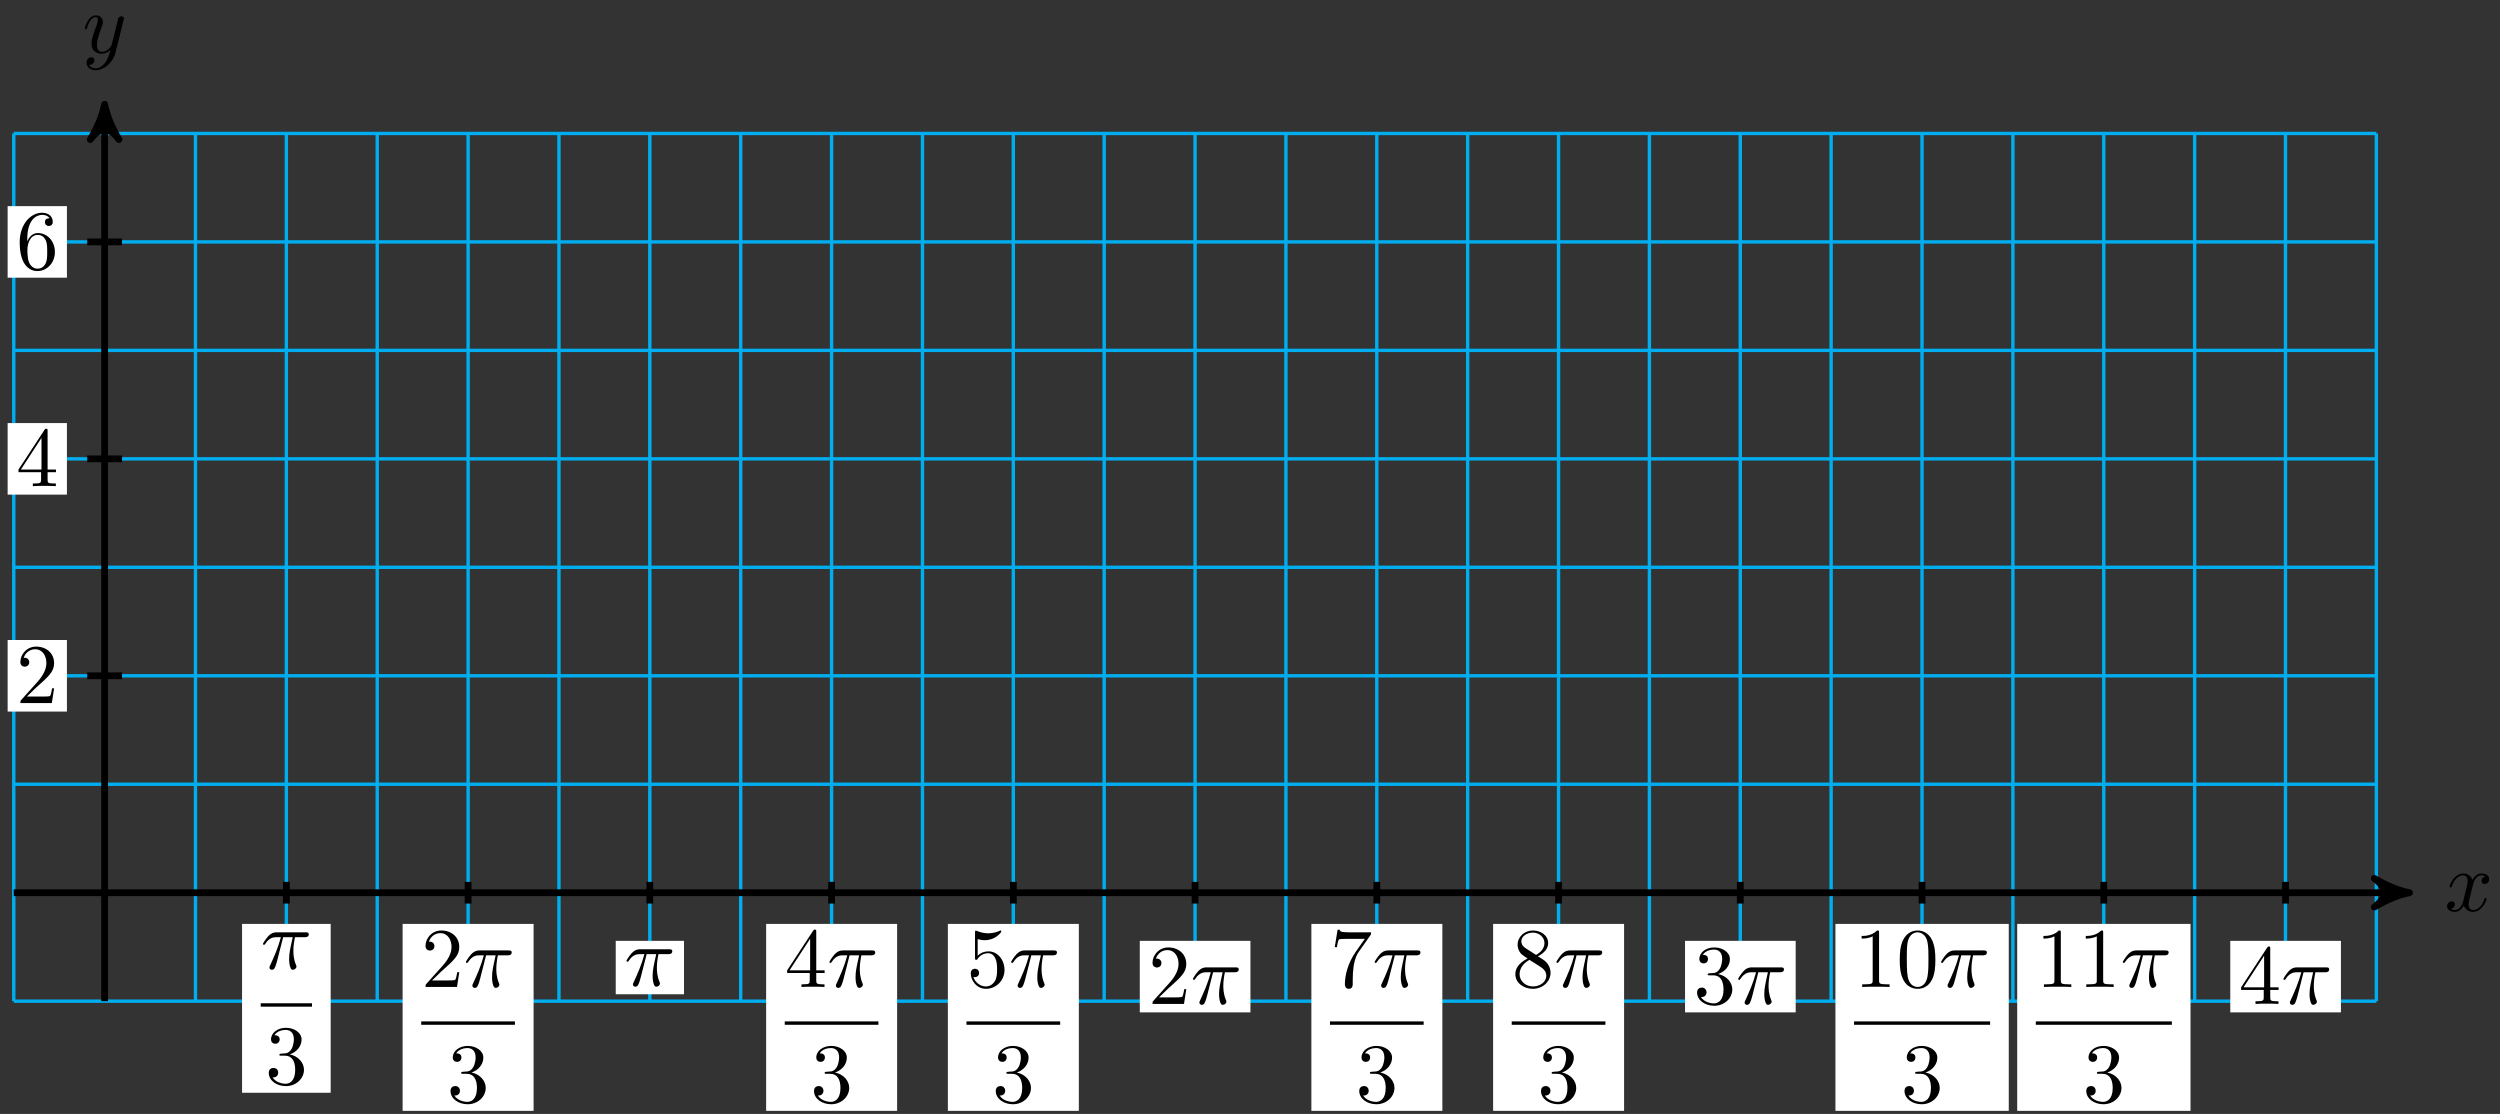<?xml version="1.0" encoding="UTF-8"?>
<svg xmlns="http://www.w3.org/2000/svg" xmlns:xlink="http://www.w3.org/1999/xlink" width="294pt" height="131pt" viewBox="0 0 294 131" version="1.1">
<rect x="0" y="0" width="294" height="131" fill="#333333" stroke="none"/>
<defs>
<g>
<symbol overflow="visible" id="glyph0-0">
<path style="stroke:none;" d=""/>
</symbol>
<symbol overflow="visible" id="glyph0-1">
<path style="stroke:none;" d="M 3.328 -3.016 C 3.391 -3.266 3.625 -4.188 4.312 -4.188 C 4.359 -4.188 4.609 -4.188 4.812 -4.062 C 4.531 -4 4.344 -3.766 4.344 -3.516 C 4.344 -3.359 4.453 -3.172 4.719 -3.172 C 4.938 -3.172 5.25 -3.344 5.25 -3.75 C 5.25 -4.266 4.672 -4.406 4.328 -4.406 C 3.75 -4.406 3.406 -3.875 3.281 -3.656 C 3.031 -4.312 2.5 -4.406 2.203 -4.406 C 1.172 -4.406 0.594 -3.125 0.594 -2.875 C 0.594 -2.766 0.703 -2.766 0.719 -2.766 C 0.797 -2.766 0.828 -2.797 0.844 -2.875 C 1.188 -3.938 1.844 -4.188 2.188 -4.188 C 2.375 -4.188 2.719 -4.094 2.719 -3.516 C 2.719 -3.203 2.547 -2.547 2.188 -1.141 C 2.031 -0.531 1.672 -0.109 1.234 -0.109 C 1.172 -0.109 0.953 -0.109 0.734 -0.234 C 0.984 -0.297 1.203 -0.5 1.203 -0.781 C 1.203 -1.047 0.984 -1.125 0.844 -1.125 C 0.531 -1.125 0.297 -0.875 0.297 -0.547 C 0.297 -0.094 0.781 0.109 1.219 0.109 C 1.891 0.109 2.25 -0.594 2.266 -0.641 C 2.391 -0.281 2.75 0.109 3.344 0.109 C 4.375 0.109 4.938 -1.172 4.938 -1.422 C 4.938 -1.531 4.859 -1.531 4.828 -1.531 C 4.734 -1.531 4.719 -1.484 4.688 -1.422 C 4.359 -0.344 3.688 -0.109 3.375 -0.109 C 2.984 -0.109 2.828 -0.422 2.828 -0.766 C 2.828 -0.984 2.875 -1.203 2.984 -1.641 Z M 3.328 -3.016 "/>
</symbol>
<symbol overflow="visible" id="glyph0-2">
<path style="stroke:none;" d="M 4.844 -3.797 C 4.891 -3.938 4.891 -3.953 4.891 -4.031 C 4.891 -4.203 4.75 -4.297 4.594 -4.297 C 4.5 -4.297 4.344 -4.234 4.25 -4.094 C 4.234 -4.031 4.141 -3.734 4.109 -3.547 C 4.031 -3.297 3.969 -3.016 3.906 -2.75 L 3.453 -0.953 C 3.422 -0.812 2.984 -0.109 2.328 -0.109 C 1.828 -0.109 1.719 -0.547 1.719 -0.922 C 1.719 -1.375 1.891 -2 2.219 -2.875 C 2.375 -3.281 2.422 -3.391 2.422 -3.594 C 2.422 -4.031 2.109 -4.406 1.609 -4.406 C 0.656 -4.406 0.297 -2.953 0.297 -2.875 C 0.297 -2.766 0.391 -2.766 0.406 -2.766 C 0.516 -2.766 0.516 -2.797 0.562 -2.953 C 0.844 -3.891 1.234 -4.188 1.578 -4.188 C 1.656 -4.188 1.828 -4.188 1.828 -3.875 C 1.828 -3.625 1.719 -3.359 1.656 -3.172 C 1.25 -2.109 1.078 -1.547 1.078 -1.078 C 1.078 -0.188 1.703 0.109 2.297 0.109 C 2.688 0.109 3.016 -0.062 3.297 -0.344 C 3.172 0.172 3.047 0.672 2.656 1.203 C 2.391 1.531 2.016 1.828 1.562 1.828 C 1.422 1.828 0.969 1.797 0.797 1.406 C 0.953 1.406 1.094 1.406 1.219 1.281 C 1.328 1.203 1.422 1.062 1.422 0.875 C 1.422 0.562 1.156 0.531 1.062 0.531 C 0.828 0.531 0.5 0.688 0.5 1.172 C 0.5 1.672 0.938 2.047 1.562 2.047 C 2.578 2.047 3.609 1.141 3.891 0.016 Z M 4.844 -3.797 "/>
</symbol>
<symbol overflow="visible" id="glyph0-3">
<path style="stroke:none;" d="M 2.641 -3.719 L 3.766 -3.719 C 3.438 -2.25 3.344 -1.812 3.344 -1.141 C 3.344 -1 3.344 -0.734 3.422 -0.391 C 3.531 0.047 3.641 0.109 3.781 0.109 C 3.984 0.109 4.203 -0.062 4.203 -0.266 C 4.203 -0.328 4.203 -0.344 4.141 -0.484 C 3.844 -1.203 3.844 -1.859 3.844 -2.141 C 3.844 -2.656 3.922 -3.203 4.031 -3.719 L 5.156 -3.719 C 5.297 -3.719 5.656 -3.719 5.656 -4.062 C 5.656 -4.297 5.438 -4.297 5.25 -4.297 L 1.906 -4.297 C 1.688 -4.297 1.312 -4.297 0.875 -3.828 C 0.531 -3.438 0.266 -2.984 0.266 -2.938 C 0.266 -2.922 0.266 -2.828 0.391 -2.828 C 0.469 -2.828 0.484 -2.875 0.547 -2.953 C 1.031 -3.719 1.609 -3.719 1.812 -3.719 L 2.375 -3.719 C 2.062 -2.516 1.531 -1.312 1.109 -0.406 C 1.031 -0.25 1.031 -0.234 1.031 -0.156 C 1.031 0.031 1.188 0.109 1.312 0.109 C 1.609 0.109 1.688 -0.172 1.812 -0.531 C 1.953 -1 1.953 -1.016 2.078 -1.516 Z M 2.641 -3.719 "/>
</symbol>
<symbol overflow="visible" id="glyph1-0">
<path style="stroke:none;" d=""/>
</symbol>
<symbol overflow="visible" id="glyph1-1">
<path style="stroke:none;" d="M 1.266 -0.766 L 2.328 -1.797 C 3.875 -3.172 4.469 -3.703 4.469 -4.703 C 4.469 -5.844 3.578 -6.641 2.359 -6.641 C 1.234 -6.641 0.5 -5.719 0.5 -4.828 C 0.5 -4.281 1 -4.281 1.031 -4.281 C 1.203 -4.281 1.547 -4.391 1.547 -4.812 C 1.547 -5.062 1.359 -5.328 1.016 -5.328 C 0.938 -5.328 0.922 -5.328 0.891 -5.312 C 1.109 -5.969 1.656 -6.328 2.234 -6.328 C 3.141 -6.328 3.562 -5.516 3.562 -4.703 C 3.562 -3.906 3.078 -3.125 2.516 -2.5 L 0.609 -0.375 C 0.5 -0.266 0.5 -0.234 0.5 0 L 4.203 0 L 4.469 -1.734 L 4.234 -1.734 C 4.172 -1.438 4.109 -1 4 -0.844 C 3.938 -0.766 3.281 -0.766 3.062 -0.766 Z M 1.266 -0.766 "/>
</symbol>
<symbol overflow="visible" id="glyph1-2">
<path style="stroke:none;" d="M 2.938 -1.641 L 2.938 -0.781 C 2.938 -0.422 2.906 -0.312 2.172 -0.312 L 1.969 -0.312 L 1.969 0 C 2.375 -0.031 2.891 -0.031 3.312 -0.031 C 3.734 -0.031 4.25 -0.031 4.672 0 L 4.672 -0.312 L 4.453 -0.312 C 3.719 -0.312 3.703 -0.422 3.703 -0.781 L 3.703 -1.641 L 4.688 -1.641 L 4.688 -1.953 L 3.703 -1.953 L 3.703 -6.484 C 3.703 -6.688 3.703 -6.75 3.531 -6.75 C 3.453 -6.75 3.422 -6.75 3.344 -6.625 L 0.281 -1.953 L 0.281 -1.641 Z M 2.984 -1.953 L 0.562 -1.953 L 2.984 -5.672 Z M 2.984 -1.953 "/>
</symbol>
<symbol overflow="visible" id="glyph1-3">
<path style="stroke:none;" d="M 1.312 -3.266 L 1.312 -3.516 C 1.312 -6.031 2.547 -6.391 3.062 -6.391 C 3.297 -6.391 3.719 -6.328 3.938 -5.984 C 3.781 -5.984 3.391 -5.984 3.391 -5.547 C 3.391 -5.234 3.625 -5.078 3.844 -5.078 C 4 -5.078 4.312 -5.172 4.312 -5.562 C 4.312 -6.156 3.875 -6.641 3.047 -6.641 C 1.766 -6.641 0.422 -5.359 0.422 -3.156 C 0.422 -0.484 1.578 0.219 2.5 0.219 C 3.609 0.219 4.562 -0.719 4.562 -2.031 C 4.562 -3.297 3.672 -4.25 2.562 -4.25 C 1.891 -4.25 1.516 -3.75 1.312 -3.266 Z M 2.5 -0.062 C 1.875 -0.062 1.578 -0.656 1.516 -0.812 C 1.328 -1.281 1.328 -2.078 1.328 -2.25 C 1.328 -3.031 1.656 -4.031 2.547 -4.031 C 2.719 -4.031 3.172 -4.031 3.484 -3.406 C 3.656 -3.047 3.656 -2.531 3.656 -2.047 C 3.656 -1.562 3.656 -1.062 3.484 -0.703 C 3.188 -0.109 2.734 -0.062 2.5 -0.062 Z M 2.5 -0.062 "/>
</symbol>
<symbol overflow="visible" id="glyph1-4">
<path style="stroke:none;" d="M 2.891 -3.516 C 3.703 -3.781 4.281 -4.469 4.281 -5.266 C 4.281 -6.078 3.406 -6.641 2.453 -6.641 C 1.453 -6.641 0.688 -6.047 0.688 -5.281 C 0.688 -4.953 0.906 -4.766 1.203 -4.766 C 1.5 -4.766 1.703 -4.984 1.703 -5.281 C 1.703 -5.766 1.234 -5.766 1.094 -5.766 C 1.391 -6.266 2.047 -6.391 2.406 -6.391 C 2.828 -6.391 3.375 -6.172 3.375 -5.281 C 3.375 -5.156 3.344 -4.578 3.094 -4.141 C 2.797 -3.656 2.453 -3.625 2.203 -3.625 C 2.125 -3.609 1.891 -3.594 1.812 -3.594 C 1.734 -3.578 1.672 -3.562 1.672 -3.469 C 1.672 -3.359 1.734 -3.359 1.906 -3.359 L 2.344 -3.359 C 3.156 -3.359 3.531 -2.688 3.531 -1.703 C 3.531 -0.344 2.844 -0.062 2.406 -0.062 C 1.969 -0.062 1.219 -0.234 0.875 -0.812 C 1.219 -0.766 1.531 -0.984 1.531 -1.359 C 1.531 -1.719 1.266 -1.922 0.984 -1.922 C 0.734 -1.922 0.422 -1.781 0.422 -1.344 C 0.422 -0.438 1.344 0.219 2.438 0.219 C 3.656 0.219 4.562 -0.688 4.562 -1.703 C 4.562 -2.516 3.922 -3.297 2.891 -3.516 Z M 2.891 -3.516 "/>
</symbol>
<symbol overflow="visible" id="glyph1-5">
<path style="stroke:none;" d="M 4.469 -2 C 4.469 -3.188 3.656 -4.188 2.578 -4.188 C 2.109 -4.188 1.672 -4.031 1.312 -3.672 L 1.312 -5.625 C 1.516 -5.562 1.844 -5.5 2.156 -5.5 C 3.391 -5.5 4.094 -6.406 4.094 -6.531 C 4.094 -6.594 4.062 -6.641 3.984 -6.641 C 3.984 -6.641 3.953 -6.641 3.906 -6.609 C 3.703 -6.516 3.219 -6.312 2.547 -6.312 C 2.156 -6.312 1.688 -6.391 1.219 -6.594 C 1.141 -6.625 1.125 -6.625 1.109 -6.625 C 1 -6.625 1 -6.547 1 -6.391 L 1 -3.438 C 1 -3.266 1 -3.188 1.141 -3.188 C 1.219 -3.188 1.234 -3.203 1.281 -3.266 C 1.391 -3.422 1.75 -3.969 2.562 -3.969 C 3.078 -3.969 3.328 -3.516 3.406 -3.328 C 3.562 -2.953 3.594 -2.578 3.594 -2.078 C 3.594 -1.719 3.594 -1.125 3.344 -0.703 C 3.109 -0.312 2.734 -0.062 2.281 -0.062 C 1.562 -0.062 0.984 -0.594 0.812 -1.172 C 0.844 -1.172 0.875 -1.156 0.984 -1.156 C 1.312 -1.156 1.484 -1.406 1.484 -1.641 C 1.484 -1.891 1.312 -2.141 0.984 -2.141 C 0.844 -2.141 0.5 -2.062 0.5 -1.609 C 0.5 -0.75 1.188 0.219 2.297 0.219 C 3.453 0.219 4.469 -0.734 4.469 -2 Z M 4.469 -2 "/>
</symbol>
<symbol overflow="visible" id="glyph1-6">
<path style="stroke:none;" d="M 4.75 -6.078 C 4.828 -6.188 4.828 -6.203 4.828 -6.422 L 2.406 -6.422 C 1.203 -6.422 1.172 -6.547 1.141 -6.734 L 0.891 -6.734 L 0.562 -4.688 L 0.812 -4.688 C 0.844 -4.844 0.922 -5.469 1.062 -5.594 C 1.125 -5.656 1.906 -5.656 2.031 -5.656 L 4.094 -5.656 C 3.984 -5.5 3.203 -4.406 2.984 -4.078 C 2.078 -2.734 1.75 -1.344 1.75 -0.328 C 1.75 -0.234 1.75 0.219 2.219 0.219 C 2.672 0.219 2.672 -0.234 2.672 -0.328 L 2.672 -0.844 C 2.672 -1.391 2.703 -1.938 2.781 -2.469 C 2.828 -2.703 2.953 -3.562 3.406 -4.172 Z M 4.75 -6.078 "/>
</symbol>
<symbol overflow="visible" id="glyph1-7">
<path style="stroke:none;" d="M 1.625 -4.562 C 1.172 -4.859 1.125 -5.188 1.125 -5.359 C 1.125 -5.969 1.781 -6.391 2.484 -6.391 C 3.203 -6.391 3.844 -5.875 3.844 -5.156 C 3.844 -4.578 3.453 -4.109 2.859 -3.766 Z M 3.078 -3.609 C 3.797 -3.984 4.281 -4.5 4.281 -5.156 C 4.281 -6.078 3.406 -6.641 2.5 -6.641 C 1.5 -6.641 0.688 -5.906 0.688 -4.969 C 0.688 -4.797 0.703 -4.344 1.125 -3.875 C 1.234 -3.766 1.609 -3.516 1.859 -3.344 C 1.281 -3.047 0.422 -2.5 0.422 -1.5 C 0.422 -0.453 1.438 0.219 2.484 0.219 C 3.609 0.219 4.562 -0.609 4.562 -1.672 C 4.562 -2.031 4.453 -2.484 4.062 -2.906 C 3.875 -3.109 3.719 -3.203 3.078 -3.609 Z M 2.078 -3.188 L 3.312 -2.406 C 3.594 -2.219 4.062 -1.922 4.062 -1.312 C 4.062 -0.578 3.312 -0.062 2.5 -0.062 C 1.641 -0.062 0.922 -0.672 0.922 -1.5 C 0.922 -2.078 1.234 -2.719 2.078 -3.188 Z M 2.078 -3.188 "/>
</symbol>
<symbol overflow="visible" id="glyph1-8">
<path style="stroke:none;" d="M 2.938 -6.375 C 2.938 -6.625 2.938 -6.641 2.703 -6.641 C 2.078 -6 1.203 -6 0.891 -6 L 0.891 -5.688 C 1.094 -5.688 1.672 -5.688 2.188 -5.953 L 2.188 -0.781 C 2.188 -0.422 2.156 -0.312 1.266 -0.312 L 0.953 -0.312 L 0.953 0 C 1.297 -0.031 2.156 -0.031 2.562 -0.031 C 2.953 -0.031 3.828 -0.031 4.172 0 L 4.172 -0.312 L 3.859 -0.312 C 2.953 -0.312 2.938 -0.422 2.938 -0.781 Z M 2.938 -6.375 "/>
</symbol>
<symbol overflow="visible" id="glyph1-9">
<path style="stroke:none;" d="M 4.578 -3.188 C 4.578 -3.984 4.531 -4.781 4.188 -5.516 C 3.734 -6.484 2.906 -6.641 2.5 -6.641 C 1.891 -6.641 1.172 -6.375 0.75 -5.453 C 0.438 -4.766 0.391 -3.984 0.391 -3.188 C 0.391 -2.438 0.422 -1.547 0.844 -0.781 C 1.266 0.016 2 0.219 2.484 0.219 C 3.016 0.219 3.781 0.016 4.219 -0.938 C 4.531 -1.625 4.578 -2.406 4.578 -3.188 Z M 2.484 0 C 2.094 0 1.5 -0.25 1.328 -1.203 C 1.219 -1.797 1.219 -2.719 1.219 -3.312 C 1.219 -3.953 1.219 -4.609 1.297 -5.141 C 1.484 -6.328 2.234 -6.422 2.484 -6.422 C 2.812 -6.422 3.469 -6.234 3.656 -5.25 C 3.766 -4.688 3.766 -3.938 3.766 -3.312 C 3.766 -2.562 3.766 -1.891 3.656 -1.25 C 3.5 -0.297 2.938 0 2.484 0 Z M 2.484 0 "/>
</symbol>
</g>
</defs>
<g id="surface1">
<path style="fill:none;stroke-width:0.399;stroke-linecap:butt;stroke-linejoin:miter;stroke:rgb(0%,67.839%,93.729%);stroke-opacity:1;stroke-miterlimit:10;" d="M -10.685 -12.754 L 267.162 -12.754 M -10.685 -0 L 267.162 -0 M -10.685 12.757 L 267.162 12.757 M -10.685 25.511 L 267.162 25.511 M -10.685 38.269 L 267.162 38.269 M -10.685 51.023 L 267.162 51.023 M -10.685 63.781 L 267.162 63.781 M -10.685 76.535 L 267.162 76.535 M -10.685 89.289 L 267.162 89.289 M -10.685 -12.754 L -10.685 89.293 M 0.002 -12.754 L 0.002 89.293 M 10.685 -12.754 L 10.685 89.293 M 21.372 -12.754 L 21.372 89.293 M 32.059 -12.754 L 32.059 89.293 M 42.747 -12.754 L 42.747 89.293 M 53.43 -12.754 L 53.43 89.293 M 64.117 -12.754 L 64.117 89.293 M 74.804 -12.754 L 74.804 89.293 M 85.491 -12.754 L 85.491 89.293 M 96.179 -12.754 L 96.179 89.293 M 106.862 -12.754 L 106.862 89.293 M 117.549 -12.754 L 117.549 89.293 M 128.236 -12.754 L 128.236 89.293 M 138.923 -12.754 L 138.923 89.293 M 149.607 -12.754 L 149.607 89.293 M 160.294 -12.754 L 160.294 89.293 M 170.981 -12.754 L 170.981 89.293 M 181.668 -12.754 L 181.668 89.293 M 192.355 -12.754 L 192.355 89.293 M 203.039 -12.754 L 203.039 89.293 M 213.726 -12.754 L 213.726 89.293 M 224.413 -12.754 L 224.413 89.293 M 235.1 -12.754 L 235.1 89.293 M 245.787 -12.754 L 245.787 89.293 M 256.471 -12.754 L 256.471 89.293 M 267.158 -12.754 L 267.158 89.293 " transform="matrix(1,0,0,-1,12.303,104.984)"/>
<path style="fill:none;stroke-width:0.797;stroke-linecap:butt;stroke-linejoin:miter;stroke:rgb(0%,0%,0%);stroke-opacity:1;stroke-miterlimit:10;" d="M -10.685 -0 L 270.013 -0 " transform="matrix(1,0,0,-1,12.303,104.984)"/>
<path style="fill-rule:nonzero;fill:rgb(0%,0%,0%);fill-opacity:1;stroke-width:0.797;stroke-linecap:butt;stroke-linejoin:round;stroke:rgb(0%,0%,0%);stroke-opacity:1;stroke-miterlimit:10;" d="M 1.037 -0 C -0.259 0.257 -1.552 0.777 -3.107 1.683 C -1.552 0.519 -1.552 -0.52 -3.107 -1.684 C -1.552 -0.778 -0.259 -0.258 1.037 -0 Z M 1.037 -0 " transform="matrix(1,0,0,-1,282.326,104.984)"/>
<g style="fill:rgb(0%,0%,0%);fill-opacity:1;">
  <use xlink:href="#glyph0-1" x="287.48" y="107.129"/>
</g>
<path style="fill:none;stroke-width:0.797;stroke-linecap:butt;stroke-linejoin:miter;stroke:rgb(0%,0%,0%);stroke-opacity:1;stroke-miterlimit:10;" d="M 0.002 -12.754 L 0.002 91.683 " transform="matrix(1,0,0,-1,12.303,104.984)"/>
<path style="fill-rule:nonzero;fill:rgb(0%,0%,0%);fill-opacity:1;stroke-width:0.797;stroke-linecap:butt;stroke-linejoin:round;stroke:rgb(0%,0%,0%);stroke-opacity:1;stroke-miterlimit:10;" d="M 1.034 -0.002 C -0.259 0.26 -1.556 0.775 -3.11 1.686 C -1.556 0.518 -1.556 -0.517 -3.11 -1.685 C -1.556 -0.775 -0.259 -0.26 1.034 -0.002 Z M 1.034 -0.002 " transform="matrix(0,-1,-1,0,12.303,13.3)"/>
<g style="fill:rgb(0%,0%,0%);fill-opacity:1;">
  <use xlink:href="#glyph0-2" x="9.682" y="6.209"/>
</g>
<path style="fill:none;stroke-width:0.797;stroke-linecap:butt;stroke-linejoin:miter;stroke:rgb(0%,0%,0%);stroke-opacity:1;stroke-miterlimit:10;" d="M 2.041 25.511 L -2.041 25.511 " transform="matrix(1,0,0,-1,12.303,104.984)"/>
<path style=" stroke:none;fill-rule:nonzero;fill:rgb(100%,100%,100%);fill-opacity:1;" d="M 0.898 83.68 L 7.871 83.68 L 7.871 75.266 L 0.898 75.266 Z M 0.898 83.68 "/>
<g style="fill:rgb(0%,0%,0%);fill-opacity:1;">
  <use xlink:href="#glyph1-1" x="1.894" y="82.682"/>
</g>
<path style="fill:none;stroke-width:0.797;stroke-linecap:butt;stroke-linejoin:miter;stroke:rgb(0%,0%,0%);stroke-opacity:1;stroke-miterlimit:10;" d="M 2.041 51.023 L -2.041 51.023 " transform="matrix(1,0,0,-1,12.303,104.984)"/>
<path style=" stroke:none;fill-rule:nonzero;fill:rgb(100%,100%,100%);fill-opacity:1;" d="M 0.898 58.168 L 7.871 58.168 L 7.871 49.754 L 0.898 49.754 Z M 0.898 58.168 "/>
<g style="fill:rgb(0%,0%,0%);fill-opacity:1;">
  <use xlink:href="#glyph1-2" x="1.894" y="57.17"/>
</g>
<path style="fill:none;stroke-width:0.797;stroke-linecap:butt;stroke-linejoin:miter;stroke:rgb(0%,0%,0%);stroke-opacity:1;stroke-miterlimit:10;" d="M 2.041 76.535 L -2.041 76.535 " transform="matrix(1,0,0,-1,12.303,104.984)"/>
<path style=" stroke:none;fill-rule:nonzero;fill:rgb(100%,100%,100%);fill-opacity:1;" d="M 0.898 32.656 L 7.871 32.656 L 7.871 24.242 L 0.898 24.242 Z M 0.898 32.656 "/>
<g style="fill:rgb(0%,0%,0%);fill-opacity:1;">
  <use xlink:href="#glyph1-3" x="1.894" y="31.658"/>
</g>
<path style="fill:none;stroke-width:0.797;stroke-linecap:butt;stroke-linejoin:miter;stroke:rgb(0%,0%,0%);stroke-opacity:1;stroke-miterlimit:10;" d="M 21.372 1.277 L 21.372 -1.274 " transform="matrix(1,0,0,-1,12.303,104.984)"/>
<path style=" stroke:none;fill-rule:nonzero;fill:rgb(100%,100%,100%);fill-opacity:1;" d="M 28.465 128.508 L 38.887 128.508 L 38.887 108.652 L 28.465 108.652 Z M 28.465 128.508 "/>
<g style="fill:rgb(0%,0%,0%);fill-opacity:1;">
  <use xlink:href="#glyph0-3" x="30.658" y="113.936"/>
</g>
<path style="fill:none;stroke-width:0.399;stroke-linecap:butt;stroke-linejoin:miter;stroke:rgb(0%,0%,0%);stroke-opacity:1;stroke-miterlimit:10;" d="M 95.5 -89.492 L 101.535 -89.492 " transform="matrix(1,0,0,-1,-64.842,28.692)"/>
<g style="fill:rgb(0%,0%,0%);fill-opacity:1;">
  <use xlink:href="#glyph1-4" x="31.185" y="127.509"/>
</g>
<path style="fill:none;stroke-width:0.797;stroke-linecap:butt;stroke-linejoin:miter;stroke:rgb(0%,0%,0%);stroke-opacity:1;stroke-miterlimit:10;" d="M 42.747 1.277 L 42.747 -1.274 " transform="matrix(1,0,0,-1,12.303,104.984)"/>
<path style=" stroke:none;fill-rule:nonzero;fill:rgb(100%,100%,100%);fill-opacity:1;" d="M 47.348 130.637 L 62.75 130.637 L 62.75 108.652 L 47.348 108.652 Z M 47.348 130.637 "/>
<g style="fill:rgb(0%,0%,0%);fill-opacity:1;">
  <use xlink:href="#glyph1-1" x="49.541" y="116.067"/>
</g>
<g style="fill:rgb(0%,0%,0%);fill-opacity:1;">
  <use xlink:href="#glyph0-3" x="54.522" y="116.067"/>
</g>
<path style="fill:none;stroke-width:0.399;stroke-linecap:butt;stroke-linejoin:miter;stroke:rgb(0%,0%,0%);stroke-opacity:1;stroke-miterlimit:10;" d="M 95.496 -89.493 L 106.515 -89.493 " transform="matrix(1,0,0,-1,-45.96,30.823)"/>
<g style="fill:rgb(0%,0%,0%);fill-opacity:1;">
  <use xlink:href="#glyph1-4" x="52.559" y="129.64"/>
</g>
<path style="fill:none;stroke-width:0.797;stroke-linecap:butt;stroke-linejoin:miter;stroke:rgb(0%,0%,0%);stroke-opacity:1;stroke-miterlimit:10;" d="M 85.491 1.277 L 85.491 -1.274 " transform="matrix(1,0,0,-1,12.303,104.984)"/>
<path style=" stroke:none;fill-rule:nonzero;fill:rgb(100%,100%,100%);fill-opacity:1;" d="M 90.098 130.637 L 105.5 130.637 L 105.5 108.652 L 90.098 108.652 Z M 90.098 130.637 "/>
<g style="fill:rgb(0%,0%,0%);fill-opacity:1;">
  <use xlink:href="#glyph1-2" x="92.288" y="116.067"/>
</g>
<g style="fill:rgb(0%,0%,0%);fill-opacity:1;">
  <use xlink:href="#glyph0-3" x="97.269" y="116.067"/>
</g>
<path style="fill:none;stroke-width:0.399;stroke-linecap:butt;stroke-linejoin:miter;stroke:rgb(0%,0%,0%);stroke-opacity:1;stroke-miterlimit:10;" d="M 95.499 -89.493 L 106.514 -89.493 " transform="matrix(1,0,0,-1,-3.213,30.823)"/>
<g style="fill:rgb(0%,0%,0%);fill-opacity:1;">
  <use xlink:href="#glyph1-4" x="95.306" y="129.64"/>
</g>
<path style="fill:none;stroke-width:0.797;stroke-linecap:butt;stroke-linejoin:miter;stroke:rgb(0%,0%,0%);stroke-opacity:1;stroke-miterlimit:10;" d="M 106.866 1.277 L 106.866 -1.274 " transform="matrix(1,0,0,-1,12.303,104.984)"/>
<path style=" stroke:none;fill-rule:nonzero;fill:rgb(100%,100%,100%);fill-opacity:1;" d="M 111.469 130.637 L 126.871 130.637 L 126.871 108.652 L 111.469 108.652 Z M 111.469 130.637 "/>
<g style="fill:rgb(0%,0%,0%);fill-opacity:1;">
  <use xlink:href="#glyph1-5" x="113.662" y="116.067"/>
</g>
<g style="fill:rgb(0%,0%,0%);fill-opacity:1;">
  <use xlink:href="#glyph0-3" x="118.643" y="116.067"/>
</g>
<path style="fill:none;stroke-width:0.399;stroke-linecap:butt;stroke-linejoin:miter;stroke:rgb(0%,0%,0%);stroke-opacity:1;stroke-miterlimit:10;" d="M 95.496 -89.493 L 106.515 -89.493 " transform="matrix(1,0,0,-1,18.161,30.823)"/>
<g style="fill:rgb(0%,0%,0%);fill-opacity:1;">
  <use xlink:href="#glyph1-4" x="116.68" y="129.64"/>
</g>
<path style="fill:none;stroke-width:0.797;stroke-linecap:butt;stroke-linejoin:miter;stroke:rgb(0%,0%,0%);stroke-opacity:1;stroke-miterlimit:10;" d="M 149.611 1.277 L 149.611 -1.274 " transform="matrix(1,0,0,-1,12.303,104.984)"/>
<path style=" stroke:none;fill-rule:nonzero;fill:rgb(100%,100%,100%);fill-opacity:1;" d="M 154.219 130.637 L 169.621 130.637 L 169.621 108.652 L 154.219 108.652 Z M 154.219 130.637 "/>
<g style="fill:rgb(0%,0%,0%);fill-opacity:1;">
  <use xlink:href="#glyph1-6" x="156.409" y="116.067"/>
</g>
<g style="fill:rgb(0%,0%,0%);fill-opacity:1;">
  <use xlink:href="#glyph0-3" x="161.39" y="116.067"/>
</g>
<path style="fill:none;stroke-width:0.399;stroke-linecap:butt;stroke-linejoin:miter;stroke:rgb(0%,0%,0%);stroke-opacity:1;stroke-miterlimit:10;" d="M 95.499 -89.493 L 106.514 -89.493 " transform="matrix(1,0,0,-1,60.908,30.823)"/>
<g style="fill:rgb(0%,0%,0%);fill-opacity:1;">
  <use xlink:href="#glyph1-4" x="159.427" y="129.64"/>
</g>
<path style="fill:none;stroke-width:0.797;stroke-linecap:butt;stroke-linejoin:miter;stroke:rgb(0%,0%,0%);stroke-opacity:1;stroke-miterlimit:10;" d="M 170.985 1.277 L 170.985 -1.274 " transform="matrix(1,0,0,-1,12.303,104.984)"/>
<path style=" stroke:none;fill-rule:nonzero;fill:rgb(100%,100%,100%);fill-opacity:1;" d="M 175.59 130.637 L 190.992 130.637 L 190.992 108.652 L 175.59 108.652 Z M 175.59 130.637 "/>
<g style="fill:rgb(0%,0%,0%);fill-opacity:1;">
  <use xlink:href="#glyph1-7" x="177.783" y="116.067"/>
</g>
<g style="fill:rgb(0%,0%,0%);fill-opacity:1;">
  <use xlink:href="#glyph0-3" x="182.764" y="116.067"/>
</g>
<path style="fill:none;stroke-width:0.399;stroke-linecap:butt;stroke-linejoin:miter;stroke:rgb(0%,0%,0%);stroke-opacity:1;stroke-miterlimit:10;" d="M 95.496 -89.493 L 106.516 -89.493 " transform="matrix(1,0,0,-1,82.282,30.823)"/>
<g style="fill:rgb(0%,0%,0%);fill-opacity:1;">
  <use xlink:href="#glyph1-4" x="180.801" y="129.64"/>
</g>
<path style="fill:none;stroke-width:0.797;stroke-linecap:butt;stroke-linejoin:miter;stroke:rgb(0%,0%,0%);stroke-opacity:1;stroke-miterlimit:10;" d="M 213.73 1.277 L 213.73 -1.274 " transform="matrix(1,0,0,-1,12.303,104.984)"/>
<path style=" stroke:none;fill-rule:nonzero;fill:rgb(100%,100%,100%);fill-opacity:1;" d="M 215.848 130.637 L 236.23 130.637 L 236.23 108.652 L 215.848 108.652 Z M 215.848 130.637 "/>
<g style="fill:rgb(0%,0%,0%);fill-opacity:1;">
  <use xlink:href="#glyph1-8" x="218.04" y="116.067"/>
  <use xlink:href="#glyph1-9" x="223.021" y="116.067"/>
</g>
<g style="fill:rgb(0%,0%,0%);fill-opacity:1;">
  <use xlink:href="#glyph0-3" x="228.002" y="116.067"/>
</g>
<path style="fill:none;stroke-width:0.399;stroke-linecap:butt;stroke-linejoin:miter;stroke:rgb(0%,0%,0%);stroke-opacity:1;stroke-miterlimit:10;" d="M 95.497 -89.493 L 111.497 -89.493 " transform="matrix(1,0,0,-1,122.539,30.823)"/>
<g style="fill:rgb(0%,0%,0%);fill-opacity:1;">
  <use xlink:href="#glyph1-4" x="223.549" y="129.64"/>
</g>
<path style="fill:none;stroke-width:0.797;stroke-linecap:butt;stroke-linejoin:miter;stroke:rgb(0%,0%,0%);stroke-opacity:1;stroke-miterlimit:10;" d="M 235.104 1.277 L 235.104 -1.274 " transform="matrix(1,0,0,-1,12.303,104.984)"/>
<path style=" stroke:none;fill-rule:nonzero;fill:rgb(100%,100%,100%);fill-opacity:1;" d="M 237.223 130.637 L 257.605 130.637 L 257.605 108.652 L 237.223 108.652 Z M 237.223 130.637 "/>
<g style="fill:rgb(0%,0%,0%);fill-opacity:1;">
  <use xlink:href="#glyph1-8" x="239.414" y="116.067"/>
  <use xlink:href="#glyph1-8" x="244.395" y="116.067"/>
</g>
<g style="fill:rgb(0%,0%,0%);fill-opacity:1;">
  <use xlink:href="#glyph0-3" x="249.376" y="116.067"/>
</g>
<path style="fill:none;stroke-width:0.399;stroke-linecap:butt;stroke-linejoin:miter;stroke:rgb(0%,0%,0%);stroke-opacity:1;stroke-miterlimit:10;" d="M 95.498 -89.493 L 111.498 -89.493 " transform="matrix(1,0,0,-1,143.913,30.823)"/>
<g style="fill:rgb(0%,0%,0%);fill-opacity:1;">
  <use xlink:href="#glyph1-4" x="244.923" y="129.64"/>
</g>
<path style="fill:none;stroke-width:0.797;stroke-linecap:butt;stroke-linejoin:miter;stroke:rgb(0%,0%,0%);stroke-opacity:1;stroke-miterlimit:10;" d="M 64.117 1.277 L 64.117 -1.274 " transform="matrix(1,0,0,-1,12.303,104.984)"/>
<path style=" stroke:none;fill-rule:nonzero;fill:rgb(100%,100%,100%);fill-opacity:1;" d="M 72.41 116.926 L 80.438 116.926 L 80.438 110.645 L 72.41 110.645 Z M 72.41 116.926 "/>
<g style="fill:rgb(0%,0%,0%);fill-opacity:1;">
  <use xlink:href="#glyph0-3" x="73.406" y="115.929"/>
</g>
<path style="fill:none;stroke-width:0.797;stroke-linecap:butt;stroke-linejoin:miter;stroke:rgb(0%,0%,0%);stroke-opacity:1;stroke-miterlimit:10;" d="M 128.236 1.277 L 128.236 -1.274 " transform="matrix(1,0,0,-1,12.303,104.984)"/>
<path style=" stroke:none;fill-rule:nonzero;fill:rgb(100%,100%,100%);fill-opacity:1;" d="M 134.039 119.055 L 147.051 119.055 L 147.051 110.645 L 134.039 110.645 Z M 134.039 119.055 "/>
<g style="fill:rgb(0%,0%,0%);fill-opacity:1;">
  <use xlink:href="#glyph1-1" x="135.036" y="118.06"/>
</g>
<g style="fill:rgb(0%,0%,0%);fill-opacity:1;">
  <use xlink:href="#glyph0-3" x="140.018" y="118.06"/>
</g>
<path style="fill:none;stroke-width:0.797;stroke-linecap:butt;stroke-linejoin:miter;stroke:rgb(0%,0%,0%);stroke-opacity:1;stroke-miterlimit:10;" d="M 192.355 1.277 L 192.355 -1.274 " transform="matrix(1,0,0,-1,12.303,104.984)"/>
<path style=" stroke:none;fill-rule:nonzero;fill:rgb(100%,100%,100%);fill-opacity:1;" d="M 198.16 119.055 L 211.172 119.055 L 211.172 110.645 L 198.16 110.645 Z M 198.16 119.055 "/>
<g style="fill:rgb(0%,0%,0%);fill-opacity:1;">
  <use xlink:href="#glyph1-4" x="199.156" y="118.06"/>
</g>
<g style="fill:rgb(0%,0%,0%);fill-opacity:1;">
  <use xlink:href="#glyph0-3" x="204.139" y="118.06"/>
</g>
<path style="fill:none;stroke-width:0.797;stroke-linecap:butt;stroke-linejoin:miter;stroke:rgb(0%,0%,0%);stroke-opacity:1;stroke-miterlimit:10;" d="M 256.475 1.277 L 256.475 -1.274 " transform="matrix(1,0,0,-1,12.303,104.984)"/>
<path style=" stroke:none;fill-rule:nonzero;fill:rgb(100%,100%,100%);fill-opacity:1;" d="M 262.281 119.055 L 275.293 119.055 L 275.293 110.645 L 262.281 110.645 Z M 262.281 119.055 "/>
<g style="fill:rgb(0%,0%,0%);fill-opacity:1;">
  <use xlink:href="#glyph1-2" x="263.277" y="118.06"/>
</g>
<g style="fill:rgb(0%,0%,0%);fill-opacity:1;">
  <use xlink:href="#glyph0-3" x="268.26" y="118.06"/>
</g>
</g>
</svg>
